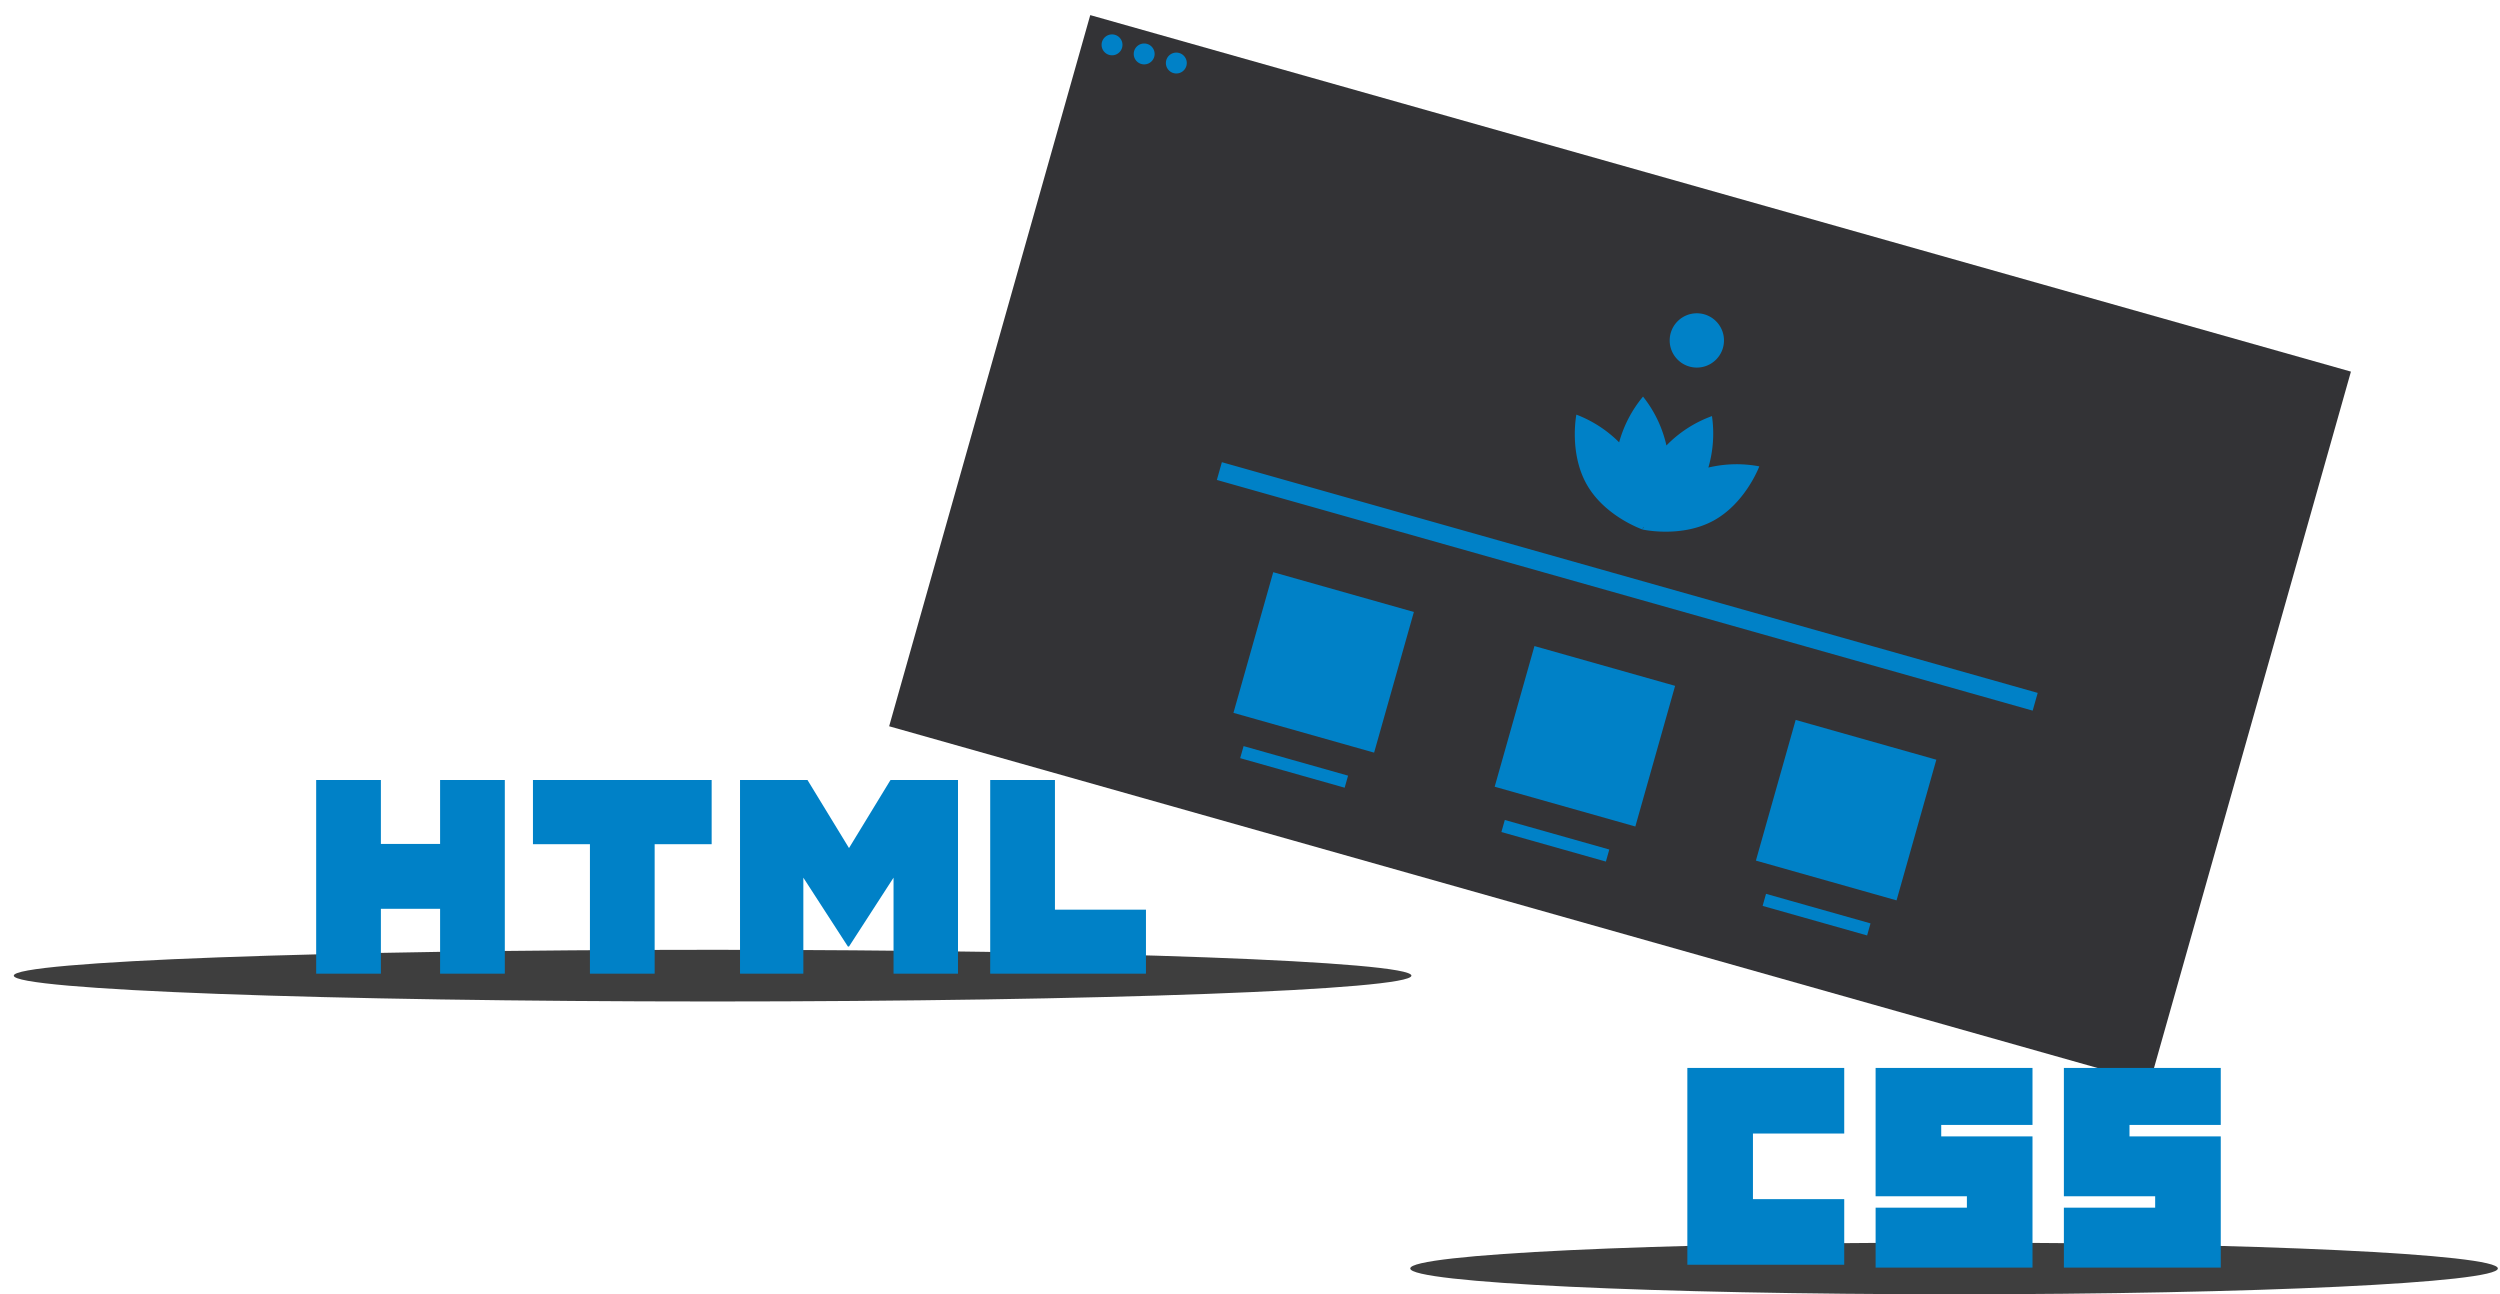<svg id="project_hero" xmlns="http://www.w3.org/2000/svg" viewBox="0 0 1016 526"><g clip-path="url(#a)"><path d="M443.078 6.14 361.35 295.154l512.34 144.882 81.729-289.012L443.078 6.141Z" fill="#333336"/><path d="M451.929 22.472a4.243 4.243 0 1 0 0-8.487 4.243 4.243 0 0 0 0 8.487ZM464.995 26.167a4.243 4.243 0 1 0 0-8.487 4.243 4.243 0 0 0 0 8.487ZM478.061 29.862a4.243 4.243 0 1 0 0-8.487 4.243 4.243 0 0 0 0 8.487ZM714.984 189.53a49.577 49.577 0 0 0-20.704.488 49.47 49.47 0 0 0 1.463-20.92 49.2 49.2 0 0 0-18.506 11.943 49.18 49.18 0 0 0-9.512-19.866 49.488 49.488 0 0 0-9.708 18.589 49.57 49.57 0 0 0-17.382-11.259s-3.09 15.716 4.349 28.612c6.622 11.478 19.344 16.849 22.063 17.892l.064.077.034-.039c.276.105.431.158.431.158s.058-.302.139-.841l.152-.189.031.241c-.214.501-.322.789-.322.789s.16.035.45.091l.008.051.095-.032c2.863.535 16.514 2.622 28.165-3.688 13.092-7.091 18.69-22.097 18.69-22.097ZM689.592 149.384c6.093 0 11.033-4.939 11.033-11.032s-4.94-11.033-11.033-11.033c-6.093 0-11.032 4.94-11.032 11.033 0 6.093 4.939 11.032 11.032 11.032ZM828.117 281.591l-331.548-93.756-2.04 7.213 331.548 93.757 2.04-7.214ZM574.603 248.706l-57.163-16.165-16.165 57.164 57.163 16.165 16.165-57.164ZM680.764 278.727 623.6 262.562l-16.165 57.163 57.164 16.165 16.165-57.163ZM786.924 308.747l-57.163-16.165-16.165 57.164 57.163 16.165 16.165-57.164ZM547.855 315.224l-42.464-12.008-1.385 4.899 42.464 12.009 1.385-4.9ZM654.016 345.244l-42.464-12.008-1.386 4.9 42.465 12.008 1.385-4.9ZM760.177 375.265l-42.465-12.008-1.385 4.9 42.464 12.008 1.386-4.9Z" fill="#0081C7"/><path d="M289.6 407c156.849 0 284-4.701 284-10.5S446.449 386 289.6 386s-284 4.701-284 10.5 127.151 10.5 284 10.5ZM794.128 526c122.055 0 221.002-4.701 221.002-10.5S916.183 505 794.128 505s-221 4.701-221 10.5 98.945 10.5 221 10.5Z" fill="#3E3E3E"/><path d="M685.736 434h63.758v26.664H712.4v26.663h37.097v26.662h-63.761V434Zm76.511 0h63.76v23.186h-37.096v4.636h37.096v53.328h-63.758v-24.348h37.096v-4.637h-37.1V434h.002Zm76.513 0h63.759v23.186h-37.095v4.636h37.095v53.328H838.76v-24.348h37.096v-4.637h-37.094V434h-.002ZM128.49 317h26.302v25.986h24.061V317h26.304v78.693h-26.302v-26.351h-24.061v26.351h-26.302V317h-.002Zm111.254 26.096h-23.152V317h72.625v26.096h-23.166v52.597h-26.302v-52.597h-.005ZM300.743 317h27.426l16.87 27.651L361.893 317h27.437v78.693h-26.196v-39.005l-18.095 27.98h-.454l-18.107-27.98v39.005h-25.735V317Zm101.676 0h26.311v52.682h36.988v26.011h-63.3V317h.001Z" fill="#0081C7"/></g><defs><clipPath id="a"><path fill="#fff" d="M0 0h1015.13v526H0z"/></clipPath></defs></svg>